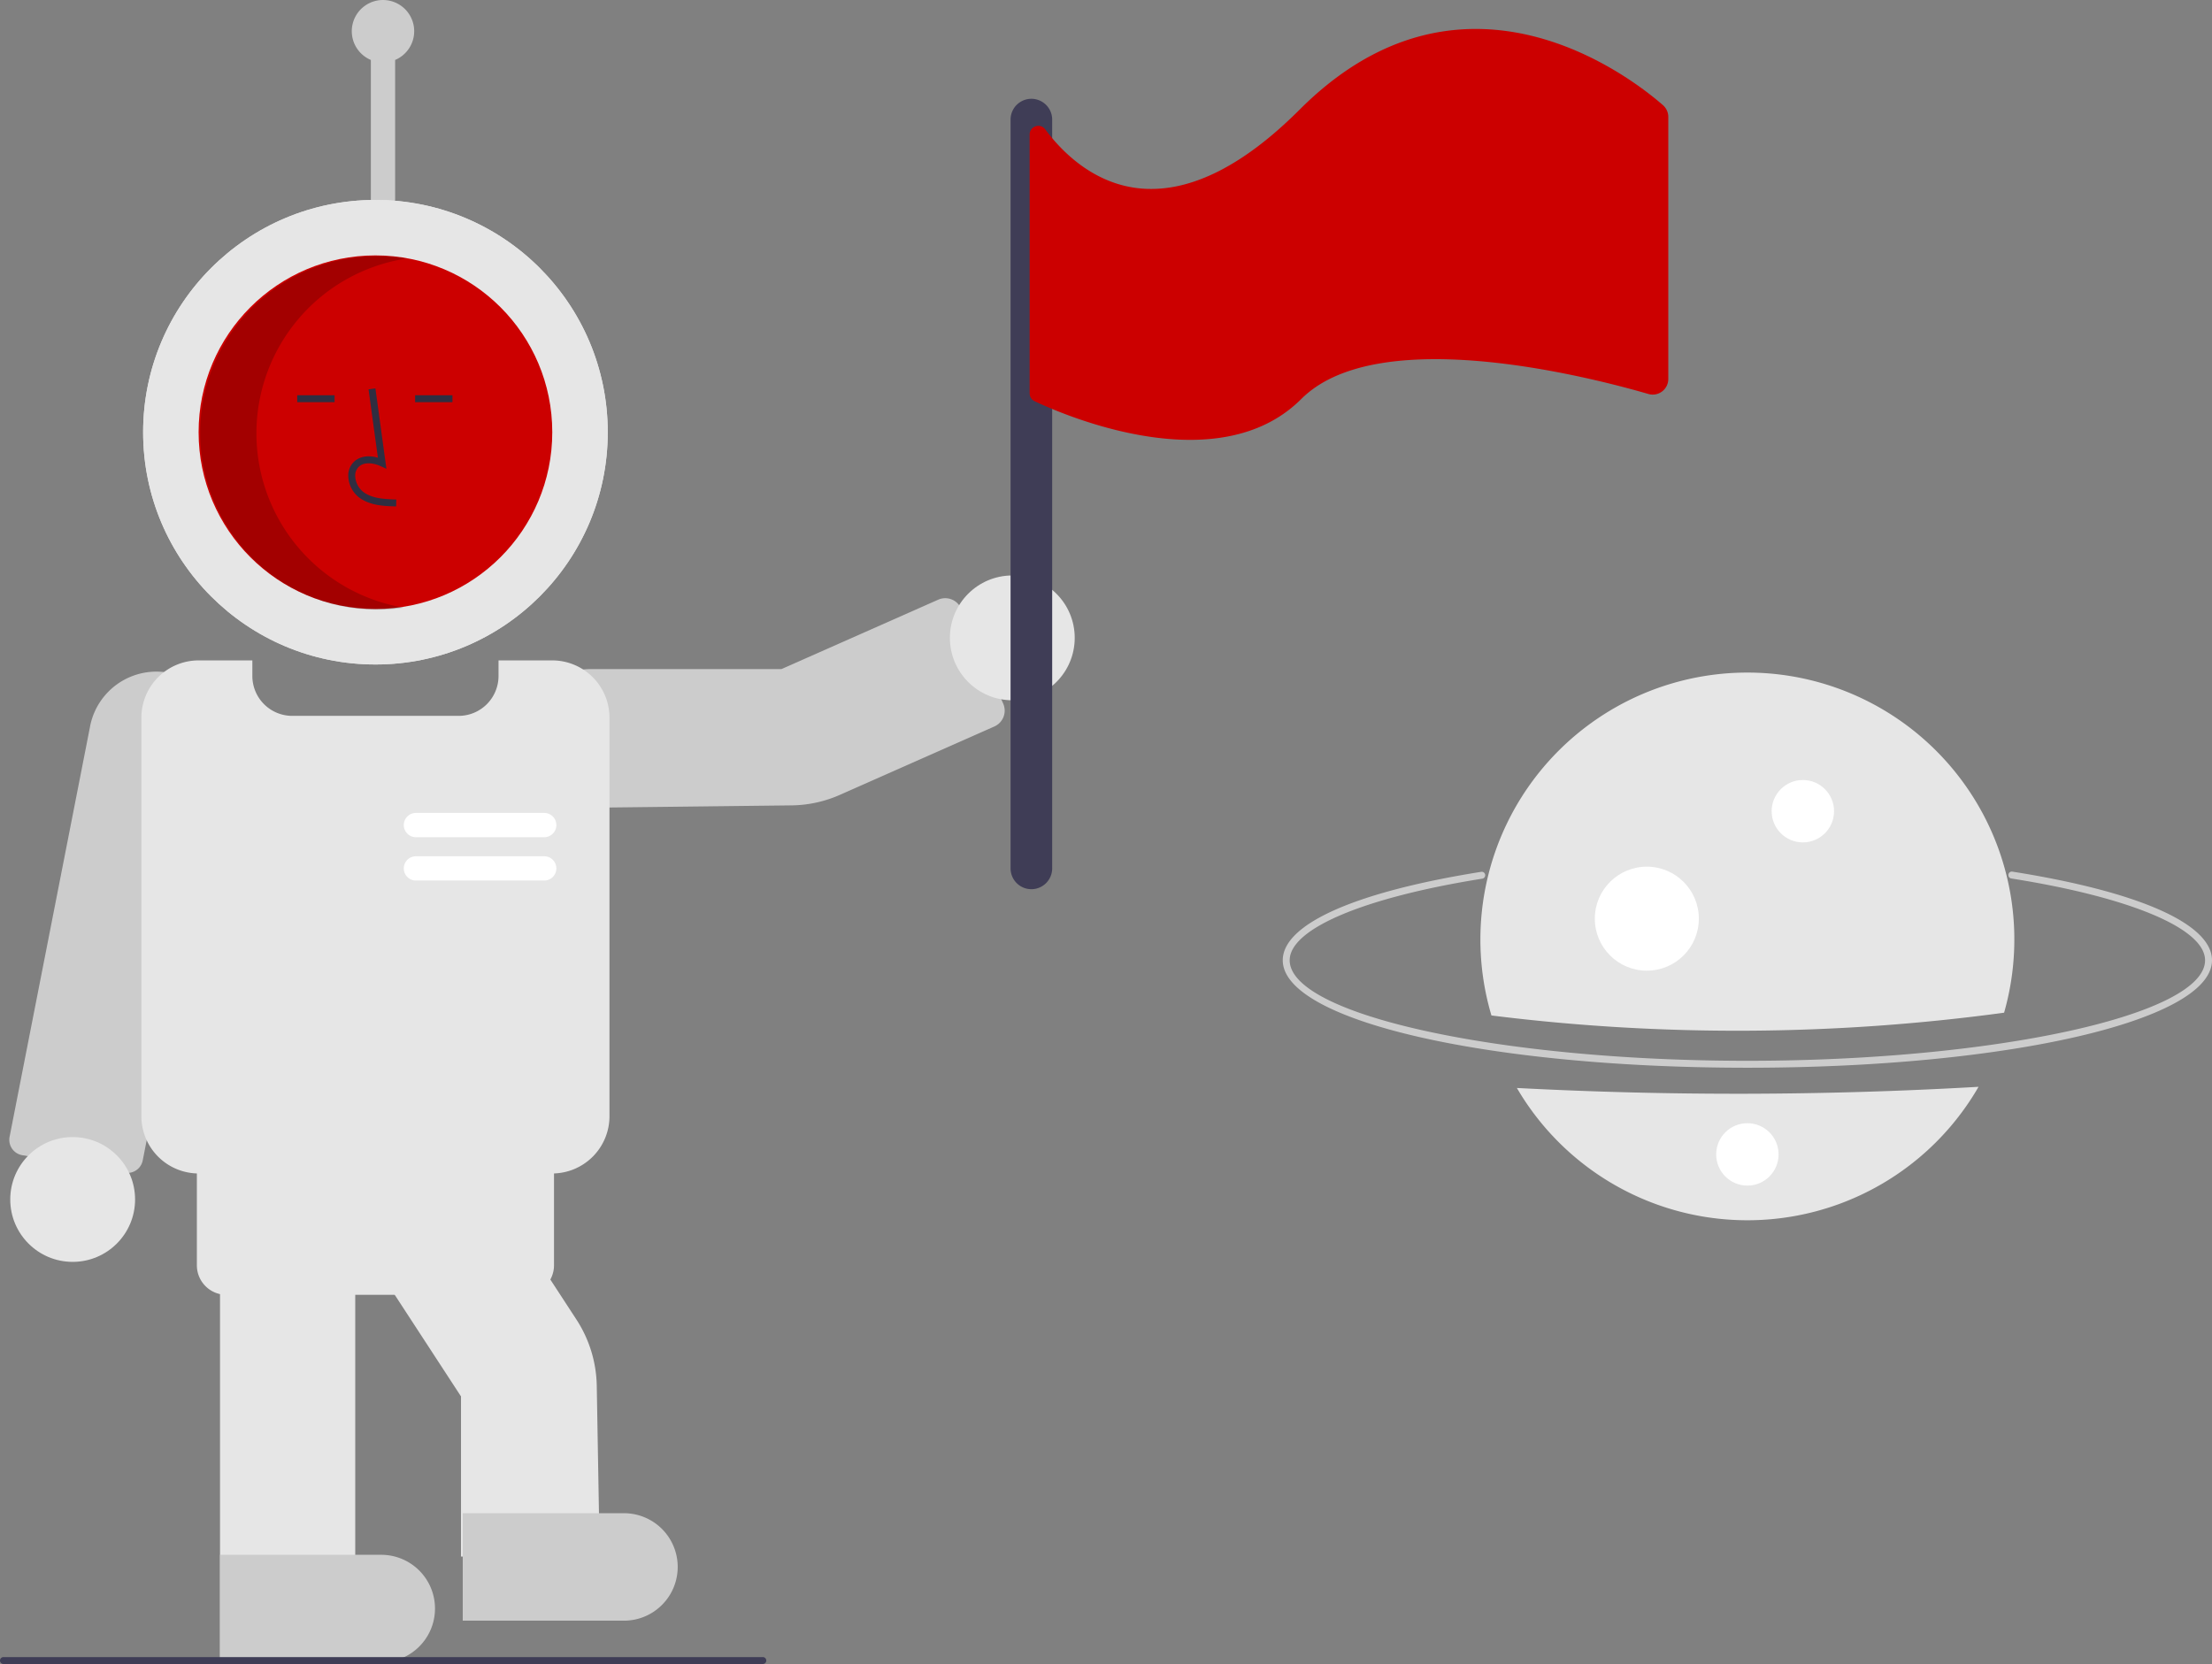 <svg
    xmlns="http://www.w3.org/2000/svg"
    data-name="Layer 1"
    width="637.957"
    height="480"
    viewBox="0 0 637.957 480"
    xmlns:xlink="http://www.w3.org/1999/xlink"
><rect x="0" y="0" width="637.957" height="480" fill="#808080" stroke="none"/><path
        d="M784.978,518c-75.14,0-134-13.617-134-31,0-10.422,20.856-19.721,57.22-25.511a1,1,0,1,1,.314,1.975C674.258,468.919,652.978,477.938,652.978,487c0,15.72,60.448,29,132,29s132-13.28,132-29c0-9.101-21.416-18.141-55.89-23.593a1,1,0,0,1,.312-1.976c36.591,5.787,57.577,15.106,57.577,25.568C918.978,504.383,860.118,518,784.978,518Z"
        transform="translate(-281.022 -210)"
        fill="#ccc"
    /><path
        d="M718.5,523.838a76.983,76.983,0,0,0,133.15-.336A1211.979,1211.979,0,0,1,718.5,523.838Z"
        transform="translate(-281.022 -210)"
        fill="#e6e6e6"
    /><path
        d="M859.02,502.123a76.997,76.997,0,1,0-147.857.799A572.233,572.233,0,0,0,859.02,502.123Z"
        transform="translate(-281.022 -210)"
        fill="#e6e6e6"
    /><path
        d="M400.478,219a9,9,0,1,0-12.5,8.294V274h7V227.294A9.002,9.002,0,0,0,400.478,219Z"
        transform="translate(-281.022 -210)"
        fill="#ccc"
    /><path
        d="M450.981,443h-.003a20.021,20.021,0,0,1-19.986-20.771c.401-10.603,9.581-19.229,20.464-19.229h54.945l45.212-20.015a5.007,5.007,0,0,1,6.596,2.547l12.144,27.433a5.006,5.006,0,0,1-2.548,6.596L523.275,439.274a35.4,35.4,0,0,1-14.002,3.046Z"
        transform="translate(-281.022 -210)"
        fill="#ccc"
    /><path
        d="M317.795,548.343a4.595,4.595,0,0,1-.778-.066L287.448,543.23h0a4.499,4.499,0,0,1-3.659-5.301l23.146-118.051a19.5,19.5,0,0,1,38.442,6.572L322.191,544.707A4.47,4.47,0,0,1,317.795,548.343Z"
        transform="translate(-281.022 -210)"
        fill="#ccc"
    /><circle cx="20.957" cy="346" r="18" fill="#e6e6e6" /><circle
        cx="108.28"
        cy="124.677"
        r="67"
        fill="#e6e6e6"
    /><circle cx="108.28" cy="124.677" r="67" fill="#e6e6e6" /><circle
        cx="108.28"
        cy="124.677"
        r="51"
        fill="#cc0000"
    /><path
        d="M395.264,356.086c-3.306-.092-7.42-.207-10.59-2.522a8.133,8.133,0,0,1-3.2-6.073,5.471,5.471,0,0,1,1.86-4.493c1.656-1.399,4.073-1.727,6.678-.961L387.313,322.311l1.981-.271,3.173,23.19-1.655-.759c-1.918-.88-4.552-1.328-6.188.055a3.515,3.515,0,0,0-1.153,2.896,6.147,6.147,0,0,0,2.381,4.528c2.467,1.802,5.746,2.034,9.466,2.138Z"
        transform="translate(-281.022 -210)"
        fill="#2f2e41"
    /><rect
        x="85.721"
        y="114.012"
        width="10.772"
        height="2"
        fill="#2f2e41"
    /><rect
        x="119.721"
        y="114.012"
        width="10.772"
        height="2"
        fill="#2f2e41"
    /><path
        d="M354.978,335a51.011,51.011,0,0,1,43.268-50.417A50.994,50.994,0,1,0,397.443,385.275,51.004,51.004,0,0,1,354.978,335Z"
        transform="translate(-281.022 -210)"
        opacity="0.2"
    /><path
        d="M440.301,548.5h-102a16.519,16.519,0,0,1-16.5-16.5V417a16.519,16.519,0,0,1,16.5-16.5h15.5V405a11.513,11.513,0,0,0,11.5,11.5h48a11.513,11.513,0,0,0,11.5-11.5v-4.5h15.5a16.519,16.519,0,0,1,16.5,16.5V532A16.519,16.519,0,0,1,440.301,548.5Z"
        transform="translate(-281.022 -210)"
        fill="#e6e6e6"
    /><path
        d="M453.987,659H413.978V612.811l-52.251-80.116,33.504-21.851,52.022,79.768a36.189,36.189,0,0,1,5.879,19.165Z"
        transform="translate(-281.022 -210)"
        fill="#e6e6e6"
    /><path
        d="M383.478,689.5h-39v-117h39Z"
        transform="translate(-281.022 -210)"
        fill="#e6e6e6"
    /><path
        d="M432.301,583.5h-86a8.51,8.51,0,0,1-8.5-8.5V543a8.51,8.51,0,0,1,8.5-8.5h86a8.51,8.51,0,0,1,8.5,8.5v32A8.51,8.51,0,0,1,432.301,583.5Z"
        transform="translate(-281.022 -210)"
        fill="#e6e6e6"
    /><path
        d="M460.978,677.5h-46.5v-31h46.5a15.5,15.5,0,0,1,0,31Z"
        transform="translate(-281.022 -210)"
        fill="#ccc"
    /><path
        d="M390.978,689.5h-46.5v-31h46.5a15.5,15.5,0,0,1,0,31Z"
        transform="translate(-281.022 -210)"
        fill="#ccc"
    /><path
        d="M437.978,451.5h-37a3.5,3.5,0,0,1,0-7h37a3.5,3.5,0,0,1,0,7Z"
        transform="translate(-281.022 -210)"
        fill="#fff"
    /><path
        d="M437.978,464h-37a3.5,3.5,0,0,1,0-7h37a3.5,3.5,0,0,1,0,7Z"
        transform="translate(-281.022 -210)"
        fill="#fff"
    /><path
        d="M501.022,690h-219a1,1,0,0,1,0-2h219a1,1,0,1,1,0,2Z"
        transform="translate(-281.022 -210)"
        fill="#3f3d56"
    /><circle cx="291.957" cy="184" r="18" fill="#e6e6e6" /><path
        d="M578.478,466.5a6.007,6.007,0,0,1-6-6v-216a6,6,0,0,1,12,0v216A6.007,6.007,0,0,1,578.478,466.5Z"
        transform="translate(-281.022 -210)"
        fill="#3f3d56"
    /><path
        d="M760.639,240.34c-5.27-4.61-23.37-18.96-46.72-21.58-17.47-1.95-37.88,2.66-58.05,22.84-16.18,16.18-31.44,23.85-45.36,22.81-14.21-1.07-23.66-11.17-28.03-17.1a2.443,2.443,0,0,0-2.77-.88,2.47,2.47,0,0,0-1.73,2.38v74.66a2.509,2.509,0,0,0,1.43,2.26c5.45,2.58,25.08,11.15,44.84,11.15,11.59,0,23.24-2.95,32.08-11.8.09-.09.17-.17.26-.25,15.66-15.24,50.18-12.11,75.37-7.13,10.42,2.06,19.24,4.43,24.47,5.95a4.493,4.493,0,0,0,5.74-4.32v-75.6A4.513,4.513,0,0,0,760.639,240.34Z"
        transform="translate(-281.022 -210)"
        fill="#cc0000"
    /><circle cx="519.957" cy="234" r="9" fill="#fff" /><circle
        cx="503.957"
        cy="333"
        r="9"
        fill="#fff"
    /><circle cx="474.957" cy="265" r="15" fill="#fff" /></svg>
